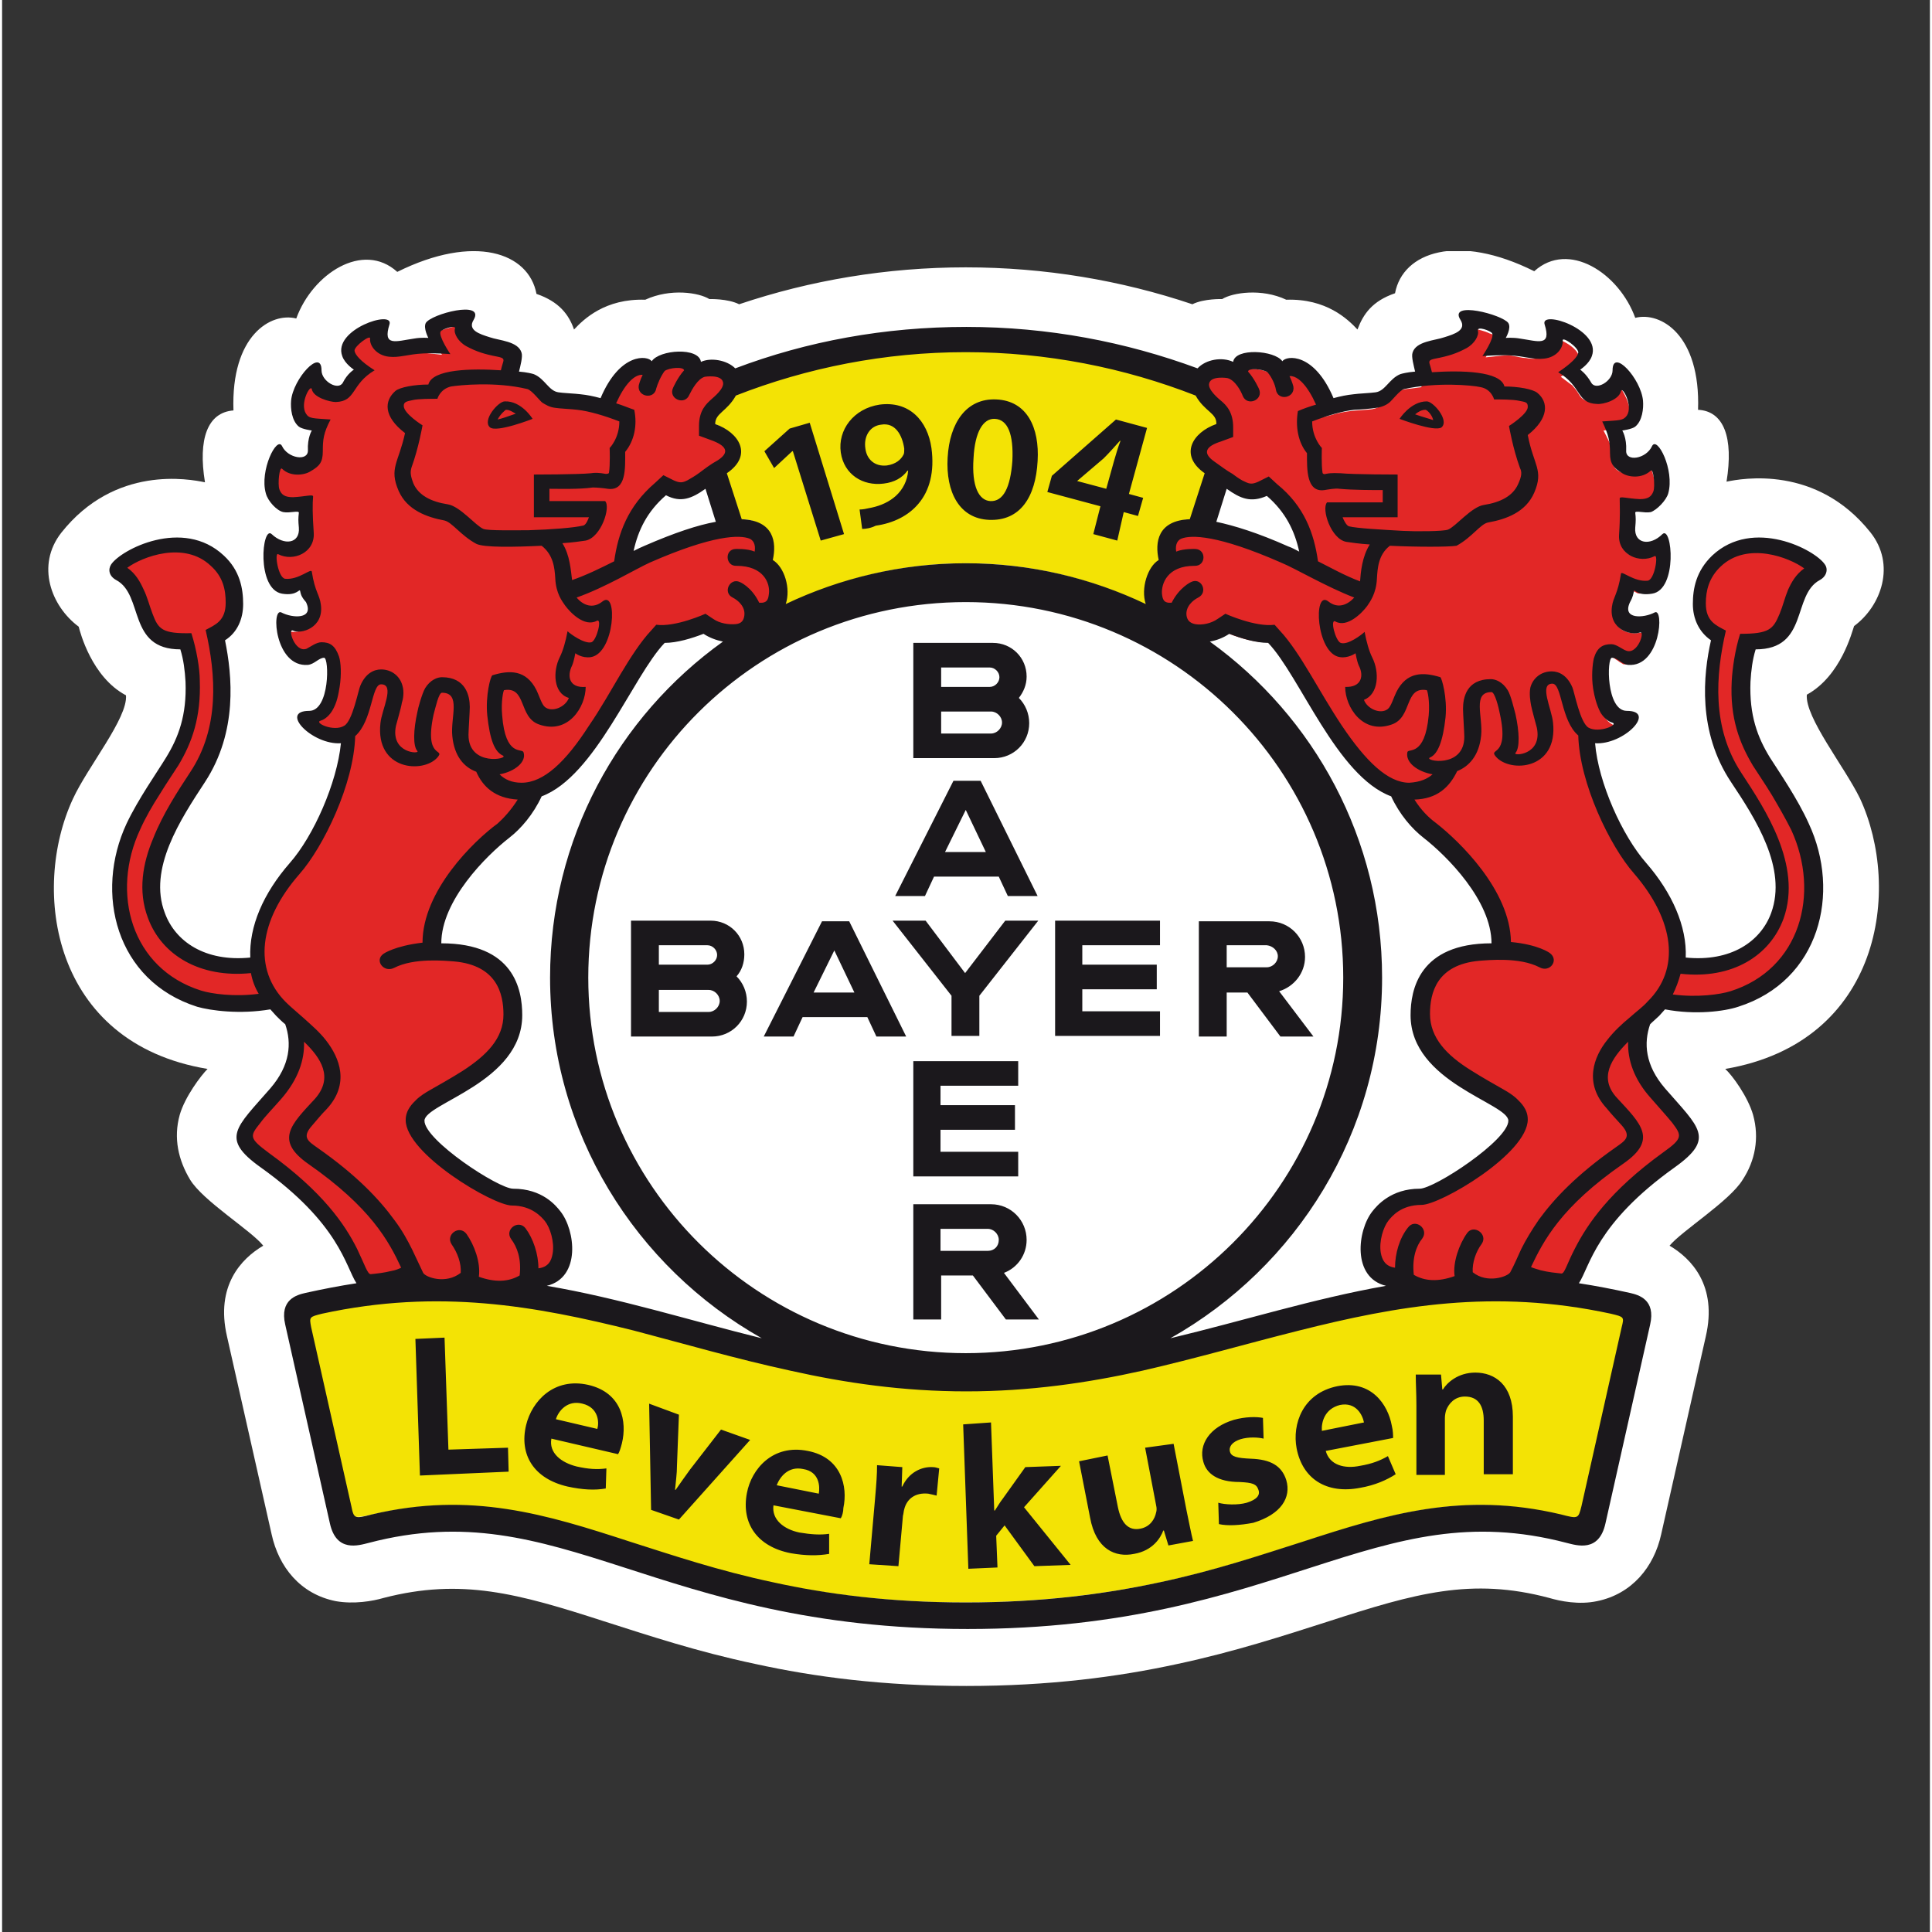 <svg height="1000" viewBox="0 0 3556.863 3564.555" width="1000" xmlns="http://www.w3.org/2000/svg" xmlns:xlink="http://www.w3.org/1999/xlink"><rect x="0" y="0" width="3556.863" height="3564.555" fill="#333333" stroke="none"/><defs><clipPath id="a"><use height="100%" width="100%" xlink:href="#l"/></clipPath><clipPath id="b"><use height="100%" width="100%" xlink:href="#m"/></clipPath><clipPath id="c"><use height="100%" width="100%" xlink:href="#n"/></clipPath><clipPath id="d"><use height="100%" width="100%" xlink:href="#o"/></clipPath><clipPath id="e"><use height="100%" width="100%" xlink:href="#p"/></clipPath><clipPath id="f"><use height="100%" width="100%" xlink:href="#q"/></clipPath><clipPath id="g"><use height="100%" width="100%" xlink:href="#r"/></clipPath><clipPath id="h"><use height="100%" width="100%" xlink:href="#s"/></clipPath><clipPath id="i"><use height="100%" width="100%" xlink:href="#t"/></clipPath><clipPath id="j"><use height="100%" width="100%" xlink:href="#u"/></clipPath><clipPath id="k"><use height="100%" width="100%" xlink:href="#v"/></clipPath><path id="l" d="M 0 .1 L 283.5 .1 L 283.5 221.9 L 0 221.9"/><path id="m" d="M -302.1 -40 H 1364 V 16710 H -302.1 Z"/><path id="n" d="M 0 0 H 284.3 V 222.1 H 0 Z"/><path id="o" d="m 81.2 12.2 c 1.5 -1.6 4.8 -4.8 11 -4.6 c 3.9 -1.8 8.3 -1.1 9.9 -.1 c 0 0 2.8 -.1 4.6 .8 c 11 -3.7 22.8 -5.7 35 -5.7 c 12.2 0 24 2 35 5.7 c 1.8 -.9 4.6 -.8 4.6 -.8 c 1.6 -1 6.1 -1.7 9.9 .1 c 6.2 -.2 9.5 3 11 4.6 c .9 -2.4 2.3 -4.4 5.8 -5.6 c 1.2 -6.4 9.7 -9.3 21.5 -3.4 c 5.3 -4.8 13.1 .3 15.6 7.2 c 3.9 -1 10.1 2.6 9.7 14.2 c 4 .2 5.5 4.3 4.4 11.1 c 2.4 -.5 13.9 -2.6 22.2 7.8 c 4 5 1.7 11.4 -2.5 14.5 c -.3 .8 -2 7.7 -7.3 10.6 c -.3 3.5 5.8 11.1 8.2 16 c 6.5 14 3.3 37.7 -20.8 41.8 c 1.1 1 3.5 4.3 4.3 7.1 c 1 3.6 .3 7.1 -1.6 10 c -2 3.3 -9.4 7.9 -11.3 10.2 c 3.4 2 7.4 6.2 5.6 14 l -6.9 30.6 c -1.1 5 -4.5 9.2 -9.9 10.3 c -2.8 .6 -5.7 0 -7.4 -.5 c -12 -3.2 -20.7 -.7 -34 3.6 c -6.9 2.2 -14.5 4.7 -23.4 6.6 c -9.2 2 -19.8 3.4 -32.6 3.4 c -12.9 0 -23.5 -1.4 -32.6 -3.4 c -9 -1.9 -16.5 -4.4 -23.4 -6.6 c -13.3 -4.3 -22 -6.7 -34 -3.6 c -1.7 .5 -4.6 1 -7.4 .5 c -5.5 -1.1 -8.8 -5.3 -9.9 -10.3 l -6.9 -30.6 c -1.8 -7.8 2.2 -12 5.6 -14 c -1.8 -2.3 -9.3 -6.9 -11.3 -10.2 c -1.8 -3 -2.6 -6.4 -1.6 -10 c .8 -2.8 3.3 -6.1 4.3 -7.1 C .5 122.4 -2.7 98.7 3.8 84.7 C 6.1 79.7 12.3 72.2 12 68.7 C 6.7 65.9 4.9 58.9 4.7 58.1 C .4 54.9 -1.9 48.6 2 43.6 C 10.3 33.1 21.8 35.3 24.2 35.8 C 23.1 29.1 24.6 25 28.6 24.7 C 28.2 13.1 34.4 9.5 38.3 10.5 c 2.5 -6.9 10.3 -12 15.6 -7.2 c 11.9 -5.9 20.3 -3 21.5 3.4 c 3.5 1.2 5 3.2 5.8 5.5"/><path id="p" d="M 0 0 H 284.3 V 222.1 H 0 Z"/><path id="q" d="m 111.5 205.7 c -8.5 -1.8 -15.7 -4.2 -22.3 -6.3 c -12.9 -4.2 -24.2 -7.6 -39.1 -4.2 c -3 .7 -4.1 .7 -4.8 -2.3 l -6.2 -27.6 c -.6 -2.6 .2 -3.1 2.7 -3.7 c 18.4 -3.9 33.5 -1.2 48.7 2.6 c 8 2 15.9 4.3 24.2 6.1 c 8.4 1.8 17.3 3.2 26.9 3.2 c 9.7 0 18.5 -1.3 26.9 -3.2 c 8.3 -1.8 16.2 -4.1 24.2 -6.1 c 15.2 -3.9 30.4 -6.6 48.7 -2.6 c 2.5 .6 3.2 1.1 2.7 3.7 l -6.2 27.6 c -.7 3.1 -1.7 3.1 -4.8 2.3 c -14.9 -3.5 -26.2 0 -39.1 4.2 c -6.6 2.1 -13.8 4.5 -22.3 6.3 c -8.5 1.8 -18.3 3.1 -30.2 3.1 c -11.7 0 -21.5 -1.3 -30 -3.1 m -.3 -158.1 l -.8 -.5 l .2 -.9 c .5 -2.4 .2 -4.6 -3.5 -4.7 h -.9 l -2.8 -8.9 l .8 -.6 c 2.6 -1.8 2 -4.1 -1.5 -5.3 l -.9 -.3 v -.9 c 0 -1.5 .9 -2.3 1.5 -2.9 c .2 -.1 .3 -.3 .5 -.4 c .2 -.1 .3 -.3 .5 -.5 c .3 -.3 .6 -.7 .9 -1.3 l .2 -.4 l .4 -.2 c 11.1 -4.4 23.3 -6.7 36 -6.7 c 12.7 0 24.8 2.4 36 6.7 l .4 .2 l .2 .4 c .3 .5 .6 .9 .9 1.3 c .2 .2 .3 .3 .5 .5 c .2 .2 .3 .3 .5 .4 c .6 .6 1.5 1.4 1.5 2.9 v .9 l -.9 .3 c -3.5 1.2 -4.1 3.5 -1.5 5.3 l .8 .6 l -2.8 8.9 h -.9 c -3.7 .1 -4.1 2.3 -3.5 4.7 l .2 .9 l -.8 .5 c -1.1 .7 -2.1 3.4 -1.5 5.3 l 1 2.9 l -2.8 -1.3 c -8.2 -3.9 -17.5 -6.2 -27.3 -6.2 c -9.8 0 -19 2.2 -27.3 6.2 l -2.8 1.3 l 1 -2.9 c .6 -2 -.4 -4.7 -1.5 -5.3"/><path id="r" d="M -302.1 -41.3 H 1364 V 16708.7 H -302.1 Z"/><path id="s" d="m 243.9 73.4 c -.1 .1 -.2 .2 -.3 .3 c -1 1.1 -3 2.1 -4.8 2.1 h -1.5 l .1 1.5 c .6 6.3 4.4 14.8 8.2 19.2 c 3.9 4.5 5.9 9.3 5.7 13.7 l -.1 1.2 l 1.2 .1 c 7.4 .7 12.5 -2.8 14.4 -7.8 c 2.8 -7.6 -2.7 -15.8 -6.4 -21.4 c -4.9 -7.3 -4.1 -15.7 -3 -20.9 l .2 -.9 l -.7 -.5 c -1.5 -1 -2.3 -2.7 -2.3 -4.6 c 0 -2.1 .5 -4.4 2.7 -6.6 c 2.2 -2.2 4.7 -2.5 8.1 -2.5 c 1.7 0 6 1.9 7.2 3.7 c 0 .1 0 .1 0 .2 c 0 .1 -.1 .2 -.4 .4 c -1.4 .8 -2.2 2 -2.8 3.3 c -.5 1.1 -.8 2.4 -1.3 3.6 c -.8 2.1 -1.8 3.6 -5.2 3.6 h -1 l -.3 1 c -.5 1.7 -.7 3.5 -.8 5.3 c -.2 5.4 1.2 9.1 3.2 12.4 c .7 1.1 1.8 2.7 2.9 4.5 c 1.1 1.7 2.2 3.7 3.1 5.6 c 4.8 10.3 1.6 22.9 -10.1 26.5 c -1.9 .6 -6.1 1.2 -10.5 .4 l -.7 -.1 l -.5 .6 c -.3 .3 -.5 .6 -.8 .9 c -.4 .4 -1 .9 -1.6 1.4 l -.3 .2 l -.1 .4 c -1 3.3 -.7 7.1 2.6 10.9 c 1.3 1.5 2.5 2.7 3.3 3.8 c .9 1.1 1.3 1.8 1.5 2.4 c .2 .8 .1 1.8 -3.1 4.1 c -8.1 5.8 -11.4 10.8 -13.2 14.3 c -.8 1.6 -1.3 2.9 -1.8 3.8 c -.4 .6 -.6 .7 -1 .7 c -1.6 -.1 -3.9 -.3 -5.7 -1.1 l -1.1 -.4 l -.6 1 c -1 1.7 -5.2 2.1 -6.9 1 l -.6 -.4 l -.6 .2 c -3.4 1.3 -5.8 1.1 -7.2 .7 c -.7 -.2 -1.2 -.5 -1.5 -.7 c -.1 -.1 -.3 -.2 -.3 -.2 c -6.1 -.5 -6.6 -6.7 -3.9 -10.1 c .6 -.7 2.4 -3 6.3 -3 c 2.6 0 15 -7.7 15 -11.8 c 0 -.9 -.6 -1.6 -1.1 -2 c -.5 -.5 -1.2 -.9 -1.9 -1.3 c -1.4 -.8 -3.3 -1.8 -5.1 -3 c -3.7 -2.4 -6.9 -5.5 -6.9 -9.9 c 0 -3.6 1 -9.8 11.2 -9.8 h 1.3 v -1.3 c 0 -7.3 -7.4 -14.6 -11 -17.3 c -1.6 -1.2 -3.4 -3.2 -4.6 -5.8 l -.2 -.5 l -.5 -.2 C 204 83 200.7 78.7 197.5 73.8 c -1.6 -2.5 -3 -5 -4.4 -7.2 c -1.4 -2.2 -2.7 -4.3 -4.1 -5.7 l -.4 -.4 H 188 c -1.7 0 -3.8 -.6 -5.6 -1.3 l -.7 -.3 l -.6 .4 c -3.2 2.2 -6.8 .8 -6.9 -1.1 L 174.1 57 h -1.2 c -1.8 0 -2.6 -1.1 -2.7 -2.8 c -.1 -1.9 .8 -3.7 1.7 -4.2 l .8 -.5 l -.2 -.9 c -.5 -2.3 -1.4 -9.1 18 -.6 c .5 .2 1.1 .5 1.7 .8 l 2.5 1.2 l -.6 -2.7 c -.8 -3.4 -2.3 -6.6 -5.5 -9.3 l -.7 -.6 l -.8 .4 c -1.3 .6 -2.2 .5 -3.3 0 c -.6 -.3 -1.3 -.7 -2 -1.3 c -.8 -.6 -1.7 -1.2 -2.7 -1.9 c -2.7 -1.9 -2.1 -4.2 1.4 -5.4 l .9 -.3 V 28 c 0 -.7 -.2 -1.3 -.6 -1.8 c -.2 -.2 -.3 -.4 -.5 -.6 c -.2 -.2 -.3 -.3 -.5 -.5 c -.2 -.1 -.3 -.3 -.5 -.5 c -.2 -.2 -.3 -.3 -.5 -.5 c -.3 -.4 -.6 -.8 -.9 -1.4 c -1 -2 1.3 -4.3 4.1 -3.1 l 1.8 -1 c 0 0 .1 -.1 .3 -.1 c .4 -.2 1.1 -.3 1.8 -.2 c 1.7 0 2.9 .6 3.1 .9 h 2.2 c -.1 0 -.1 .1 -.2 .2 c 0 0 .1 0 .3 -.1 c .3 0 .7 0 1.3 .2 c 1.1 .5 2.8 1.8 4.1 5.1 l .4 1.1 l 1.1 -.3 c 1 -.3 2 -.5 2.9 -.6 c .6 -.1 2.9 -.2 3.4 -.3 c .6 -.1 1.2 -.4 1.6 -.7 c .4 -.3 .7 -.7 1 -.9 c .1 -.1 .3 -.3 .4 -.4 c .1 -.1 .2 -.2 .4 -.4 c .2 -.2 .5 -.4 .7 -.5 c .1 0 .8 -.2 2 -.3 l 1.5 -.2 l -.4 -1.4 c -.1 -.4 -.2 -.9 -.3 -1.4 c 0 -.2 -.1 -.4 -.1 -.6 c 0 -.1 0 -.1 0 -.2 c .1 -.2 .3 -.5 1.3 -.8 c 1 -.3 2.1 -.5 2.8 -.7 c .4 -.1 .9 -.3 1.3 -.4 c .4 -.2 .9 -.4 1.3 -.7 c .9 -.7 1.4 -1.8 .8 -3.1 c .3 0 .6 .1 1.1 .2 c .9 .2 1.9 .4 2.7 .8 c .4 .1 .7 .3 .9 .4 c .1 0 .1 .1 .1 .1 c 0 .1 0 .2 -.1 .4 c -.1 .3 -1.5 2.8 -1.5 2.8 c 0 0 2.7 -.3 3 -.3 c .4 0 .8 0 1.3 .1 c .7 .1 1.3 .3 1.9 .3 c .6 .1 1.3 .2 1.9 0 c .8 -.2 1.5 -.7 1.7 -1.7 c .1 -.5 .1 -1 0 -1.6 c .5 .1 1.2 .3 1.9 .6 c 2.2 1 3 2.3 2.7 3.2 c -.3 .7 -1.3 1.4 -1.3 1.4 l -1.5 1 c 0 0 1.6 1.2 1.6 1.2 c .1 .1 .2 .1 .3 .3 c .3 .3 .6 .7 .9 1.2 c .9 1.7 2.9 1.1 3.7 .7 c .8 -.5 1.7 -1.4 2 -2.6 c 1 1.1 2 2.9 2.1 4.2 c .1 1.1 -.2 2.4 -.7 2.8 c -.2 .1 -1.2 .3 -1.4 .3 l -1.9 .2 c 0 0 1 1.9 1.1 2.3 c .1 .4 .2 1.1 .2 1.9 c -.1 2.2 2 2.6 3.1 2.4 c .9 -.1 1.8 -.6 2.6 -1.4 c .1 .2 .2 .3 .3 .6 c .6 1.4 .9 3.3 .5 4.7 c -.2 .8 -1.4 1.9 -1.7 2 c -.1 0 -.2 0 -.5 0 c -.2 0 -.5 0 -.7 -.1 c -.3 0 -.6 -.1 -.8 -.1 c -1.2 .1 -1.5 .8 -1.4 1.6 c 0 .3 .1 .6 .1 .9 c 0 .3 0 .6 -.1 1.2 c -.3 4 3.1 4 5.4 2.8 c .1 .6 .2 1.3 .1 2.1 c 0 1.1 -.2 2.2 -.6 3 c -.4 .8 -.8 1.1 -1.2 1.2 c -.9 .2 -1.3 0 -1.4 -.1 c -1.7 -.9 -2.2 -.3 -2.4 .7 c 0 .2 -.1 .3 -.1 .6 c -.1 .2 -.2 .5 -.3 .9 c -1 2 -.1 3.6 1.7 4 c .8 .2 1.8 .1 2.7 -.2 c 0 .5 -.1 1.2 -.3 1.9 c -.6 2.1 -1.7 3.4 -3.2 3.2 c 0 0 -.1 0 -.2 -.1 c -.2 -.1 -.3 -.2 -.5 -.3 c -.2 -.2 -.5 -.3 -.7 -.5 c -.3 -.2 -.7 -.3 -1.2 -.3 c -.4 0 -1.2 .3 -1.5 1.3 c -.1 .4 -.2 .8 -.2 1.2 c -.1 .9 -.1 2 .1 3.1 c .2 1.1 .4 2.3 1 3.3 c .5 1 1.5 2 3 2 c .6 -.3 .7 -.2 .8 -.2 M 64.1 11.4 c -.5 1.2 -.1 2.3 .9 3 c .4 .3 .9 .5 1.3 .7 c .4 .2 .8 .3 1.3 .4 c .7 .2 1.8 .4 2.8 .7 c 1 .3 1.2 .6 1.3 .8 c 0 0 0 .1 0 .2 c 0 .2 0 .4 -.1 .6 c -.1 .5 -.2 1 -.3 1.4 l -.4 1.4 l 1.5 .2 c 1.2 .2 1.9 .3 2 .3 c .3 .1 .5 .3 .7 .5 c .1 .1 .3 .2 .4 .4 c .1 .1 .3 .3 .4 .4 c .3 .3 .6 .6 1 .9 c .4 .3 .9 .6 1.6 .7 c .5 .1 2.8 .2 3.4 .3 c .9 .1 1.9 .3 2.9 .6 l 1.1 .3 l .4 -1.1 c 1.4 -3.3 3 -4.7 4.1 -5.1 c .6 -.2 1 -.3 1.3 -.2 c .1 0 .2 0 .3 .1 c 0 -.1 -.1 -.1 -.2 -.2 H 94 c .2 -.3 1.4 -.9 3.1 -.9 c .8 0 1.4 .1 1.8 .2 c .2 .1 .3 .2 .3 .2 c 4.7 -.3 6.9 2 5.9 4 c -.3 .6 -.6 1 -.9 1.4 c -.2 .2 -.3 .4 -.5 .5 c -.2 .2 -.3 .3 -.5 .5 c -.2 .2 -.4 .3 -.5 .5 c -.2 .2 -.4 .4 -.5 .6 c -.3 .5 -.6 1.1 -.6 1.8 v .9 l .9 .3 c 3.5 1.3 4.1 3.6 1.4 5.4 c -1 .7 -1.9 1.3 -2.7 1.9 c -.8 .6 -1.4 1 -2 1.3 c -1.1 .6 -2 .7 -3.3 0 l -.8 -.4 l -.7 .6 c -3.2 2.8 -4.7 5.9 -5.5 9.3 l -.6 2.7 l 2.5 -1.2 c .6 -.3 1.1 -.5 1.7 -.8 c 19.5 -8.5 18.5 -1.6 18 .6 l -.2 .9 l .8 .5 c .9 .5 1.7 2.3 1.7 4.2 c -.1 1.7 -.8 2.8 -2.7 2.8 H 109 l -.1 1.2 c -.2 1.9 -3.7 3.3 -6.9 1.1 l -.6 -.4 l -.7 .3 C 98.9 59.4 96.8 60 95.1 60 h -.6 l -.4 .4 c -1.4 1.4 -2.7 3.5 -4.1 5.7 c -1.4 2.2 -2.8 4.8 -4.4 7.2 c -3.2 5 -6.5 9.2 -10.3 10.5 l -.5 .2 l -.2 .5 c -1.2 2.6 -3 4.6 -4.6 5.8 c -3.6 2.8 -11 10.1 -11 17.3 v 1.3 h 1.3 c 10.1 0 11.2 6.2 11.2 9.8 c 0 4.5 -3.2 7.5 -6.9 9.9 c -1.9 1.2 -3.7 2.2 -5.1 3 c -.7 .4 -1.4 .9 -1.9 1.3 c -.5 .4 -1.1 1.1 -1.1 2 c 0 4.1 12.4 11.8 15 11.8 c 3.8 0 5.7 2.2 6.3 3 c 2.7 3.4 2.2 9.6 -2.9 9.6 h -.5 l -.5 .5 c -.1 .1 -.2 .1 -.3 .2 c -.3 .2 -.8 .5 -1.5 .7 c -1.4 .4 -3.7 .6 -7.2 -.7 l -.6 -.2 l -.6 .4 c -1.7 1.1 -5.9 .8 -6.9 -1 l -.6 -1 l -1.1 .4 c -1.7 .7 -4.1 1 -5.7 1.1 c -.4 0 -.7 -.1 -1 -.7 c -.5 -.9 -1 -2.2 -1.8 -3.8 c -1.8 -3.5 -5.1 -8.5 -13.2 -14.3 c -3.2 -2.3 -3.3 -3.3 -3.1 -4.1 c .2 -.6 .6 -1.3 1.5 -2.4 c .9 -1.1 2 -2.3 3.3 -3.8 c 3.3 -3.8 3.7 -7.7 2.6 -10.9 l -.1 -.4 l -.3 -.2 c -.6 -.5 -1.1 -1 -1.6 -1.4 c -.3 -.3 -.6 -.6 -.8 -.9 l -.5 -.6 l -.7 .1 c -4.4 .8 -8.6 .2 -10.5 -.4 C 11.5 112.7 8.3 100 13.1 89.8 c .9 -1.9 2 -3.8 3.1 -5.6 c 1.1 -1.8 2.2 -3.4 2.9 -4.5 c 2 -3.3 3.4 -7 3.2 -12.4 C 22.2 65.5 22 63.7 21.5 62 l -.3 -1 h -1 c -3.3 0 -4.4 -1.5 -5.2 -3.6 c -.5 -1.2 -.8 -2.5 -1.3 -3.6 c -.5 -1.2 -1.3 -2.5 -2.8 -3.3 c -.3 -.2 -.4 -.3 -.4 -.4 c 0 -.1 0 -.1 0 -.2 c 1.2 -1.9 5.5 -3.7 7.2 -3.7 c 3.5 0 5.9 .3 8.1 2.5 c 2.1 2.1 2.7 4.4 2.7 6.6 c 0 1.9 -.8 3.6 -2.3 4.6 l -.7 .5 l .2 .9 c 1.1 5.3 1.9 13.6 -3 20.9 c -3.7 5.6 -9.2 13.8 -6.4 21.4 c 1.8 5 7 8.5 14.4 7.8 l 1.2 -.1 l .1 -1.3 c -.2 -4.4 1.8 -9.2 5.7 -13.7 c 3.8 -4.4 7.6 -12.9 8.2 -19.2 L 46 75.6 h -1.5 c -1.8 .1 -3.8 -1 -4.8 -2.1 c -.1 -.1 -.2 -.2 -.3 -.3 c .1 0 .2 0 .4 0 c 1.5 0 2.4 -1 3 -2 c .5 -1 .8 -2.2 1 -3.3 C 44 67 44 65.8 43.9 65 c 0 -.4 -.1 -.9 -.2 -1.2 c -.3 -1 -1.1 -1.3 -1.5 -1.3 c -.5 0 -.9 .2 -1.2 .3 c -.2 .1 -.5 .3 -.7 .5 c -.2 .1 -.3 .2 -.5 .3 c -.1 .1 -.2 .1 -.2 .1 c -1.5 .1 -2.6 -1.1 -3.2 -3.2 c -.2 -.7 -.3 -1.4 -.3 -1.9 c .9 .3 1.9 .4 2.7 .2 c 1.8 -.4 2.7 -1.9 1.7 -4 c -.2 -.4 -.3 -.6 -.3 -.9 c -.1 -.2 -.1 -.4 -.1 -.6 c -.2 -1 -.7 -1.6 -2.4 -.7 c -.1 .1 -.5 .2 -1.4 .1 c -.4 -.1 -.8 -.4 -1.2 -1.2 c -.4 -.8 -.6 -1.9 -.6 -3 c 0 -.8 0 -1.5 .1 -2.1 c 2.2 1.2 5.7 1.2 5.4 -2.8 c 0 -.5 -.1 -.9 -.1 -1.2 c 0 -.3 0 -.5 .1 -.9 c .1 -.8 -.2 -1.5 -1.4 -1.6 c -.2 0 -.5 0 -.8 .1 c -.3 0 -.5 0 -.8 0 c -.2 0 -.4 0 -.5 0 c -.4 -.1 -1.5 -1.2 -1.7 -2 c -.4 -1.4 -.1 -3.3 .5 -4.7 c .1 -.2 .2 -.4 .3 -.6 c .7 .8 1.7 1.2 2.6 1.4 c 1.1 .2 3.2 -.2 3.1 -2.4 c 0 -.9 .1 -1.5 .2 -1.9 c .1 -.3 1.1 -2.3 1.1 -2.3 l -1.9 -.2 c -.2 0 -1.2 -.2 -1.4 -.3 c -.5 -.4 -.8 -1.7 -.7 -2.8 c .1 -1.3 1.1 -3.1 2.1 -4.1 c .3 1.2 1.2 2.1 2 2.5 c .8 .5 2.8 1.1 3.7 -.7 c .3 -.6 .6 -1 .9 -1.2 c .1 -.1 .2 -.2 .3 -.3 c 0 -2.2 -1 -2.9 -1.2 -3.7 c -.3 -.9 .5 -2.2 2.7 -3.2 c .7 -.3 1.4 -.5 1.9 -.6 c -.1 .6 -.1 1.1 0 1.6 c .2 1 .9 1.5 1.7 1.7 c .6 .1 1.4 .1 1.9 0 c .6 -.1 1.2 -.2 1.9 -.3 c .5 -.1 1 -.1 1.3 -.1 c .3 0 3 .3 3 .3 c 0 0 -1.3 -2.4 -1.5 -2.8 c -.1 -.2 -.1 -.3 -.1 -.4 c 0 0 0 0 .1 0 c .3 -.2 .6 -.3 .9 -.4 c .8 -.3 1.8 -.6 2.7 -.8 c .6 -.2 1 -.3 1.2 -.3"/><path id="t" d="M -302.1 -39.1 H 1364 V 16710.9 H -302.1 Z"/><path id="u" d="m 16.1 56.1 c .9 2.4 1.5 3.1 6 3 c .8 2.5 1.3 5.5 1.3 7.3 c .2 5.7 -1.2 9.6 -3.3 13.1 c -.7 1.1 -1.8 2.7 -2.9 4.5 c -1.1 1.7 -2.2 3.6 -3 5.4 c -4.6 9.8 -1.4 21.5 9.4 24.9 c 1.6 .5 5.1 1 8.9 .5 c -.6 -1 -1 -2.1 -1.2 -3.2 c -7.9 .8 -13.8 -2.8 -15.9 -8.5 c -1.6 -4.2 -.8 -8.5 .8 -12.3 c 1.5 -3.8 3.8 -7.3 5.7 -10.2 c 4.6 -6.9 4 -15.1 2.4 -22 c 1.5 -.8 3.1 -1.4 3.1 -4.2 c 0 -2 -.4 -4 -2.3 -5.7 C 21 44.8 14.5 47.3 12.2 49 c 1.3 .9 2 2.2 2.5 3.3 c .6 1.2 .9 2.5 1.4 3.8 z m 53.6 24.8 c .8 .8 1.9 1.3 3.4 1.3 c 3.4 0 6.8 -3.2 10.4 -8.8 c 1.8 -2.6 3.4 -5.5 4.9 -8 c 1.5 -2.5 3.1 -5 4.7 -6.7 l .8 -.9 c 3 .4 7.6 -1.7 7.6 -1.7 l 1.2 .8 c 1 .7 2.4 .9 3.5 .8 c .9 -.1 1.2 -.6 1.3 -1.3 c .2 -1.4 -1 -2.4 -1.8 -2.8 c -1.6 -.8 -.4 -3.1 1.1 -2.4 c 0 0 1.8 .7 3 3.2 c 1.3 .1 1.4 -.6 1.5 -1.4 c .2 -1.6 -.8 -4.3 -5 -4.3 c -1.7 .1 -1.9 -2.5 -.2 -2.6 c 0 0 1.8 -.1 3 .4 c .2 -1.2 -.3 -1.8 -.8 -2 c -1.5 -.6 -5.6 -.6 -15.4 3.7 c -2.2 1 -6.8 3.8 -11.3 5.4 c 1 1.2 2.5 1.8 4 .6 c 2.4 -1.9 1.9 8 -1.8 8.6 c -1.4 .2 -2.4 -.6 -2.4 -.6 c 0 0 -.2 1.2 -.5 1.9 c -.8 1.6 -.5 3.5 2.1 3.3 c 0 3.1 -2.7 7.4 -7.2 5.8 c -3.2 -1.1 -1.9 -5.9 -5.4 -5.3 c -.1 0 -.5 1.7 -.3 3.9 c .5 6.5 3.1 5 3.3 5.7 c .5 1.5 -1.4 3 -3.7 3.4 z m 2.8 3.9 c -3.5 -.2 -5.4 -2 -6.4 -4.3 c -1.9 -.7 -3.4 -2.4 -3.7 -5.5 c -.3 -2.9 1.4 -6.7 -1.6 -6.7 c -.5 0 -1 2.3 -1.3 3.4 c -1.5 7 1.9 5.1 .6 6.6 c -2.2 2.5 -9.6 2 -8.8 -5.3 c .2 -2.1 2.3 -6 .1 -6 c -1.5 0 -1.3 5.6 -4 8 c -.2 7.4 -4.9 17.1 -8.6 21.3 c -6.3 7.2 -7.2 14.7 -2.1 19.8 c .7 .7 1.8 1.6 2.8 2.5 c 1.1 1 2.4 2.1 3.4 3.4 c 2.1 2.7 3.7 6.7 .1 10.6 c -.9 .9 -1.6 1.8 -2.3 2.6 c -1.6 1.8 -.5 2.4 .9 3.4 c 6 4.2 9.5 7.9 11.9 11.2 c 1.2 1.6 2 3.1 2.7 4.5 c .6 1.3 1.2 2.5 1.7 3.6 c .4 .7 3.5 1.8 5.8 0 c .1 -1.5 -.5 -3.1 -1.4 -4.4 c -1 -1.5 1.2 -3.1 2.3 -1.6 c 1.2 1.7 2.2 4.4 1.9 6.6 c 2.5 .9 4.6 .8 6.3 -.2 c .3 -2.6 -.4 -4.4 -1.3 -5.6 c -1.1 -1.5 1.1 -3.1 2.2 -1.7 c 1.2 1.6 2 4 2 6.2 c 1.5 -.2 2 -1.1 2.2 -2.3 c .3 -1.8 -.4 -4 -1.2 -5 c -.5 -.6 -2 -2.4 -5.1 -2.4 c -2.9 0 -16.4 -8 -16.4 -13.2 c 0 -1.6 1.1 -2.6 1.6 -3.1 c .6 -.6 1.4 -1.1 2.1 -1.5 c 1.4 -.8 3.2 -1.8 5.1 -3 c 3.7 -2.4 6.3 -5 6.3 -8.7 c 0 -3.2 -1 -7.6 -7.6 -8.2 c -1.4 -.1 -6.2 -.6 -9.3 1 c -1.6 .8 -3.1 -1.2 -1.6 -2.2 c 0 0 1.7 -1.2 6 -1.7 c 0 -8 7.9 -15.7 11.6 -18.4 c .9 -.8 2.1 -2.1 3.1 -3.7 z m -33 37.4 c .1 2.8 -.9 5.8 -3.5 8.8 c -1.3 1.5 -2.5 2.7 -3.3 3.8 c -1.6 2 -1.7 2.3 1.4 4.6 c 8.3 6 11.7 11 13.6 14.8 c 1.2 2.5 1.6 3.9 2.1 3.9 c 1 -.1 2 -.2 3.2 -.5 c .6 -.1 1.1 -.3 1.5 -.5 c -1.9 -4.1 -4.7 -9.3 -14.3 -16 c -5.3 -3.7 -2.7 -6.1 1 -10.1 c 2.9 -3.3 .9 -6.3 -1.7 -8.8 z m 44 -81 H 75 v -6.6 c 0 0 6.8 0 8.8 -.2 c .5 -.1 1.3 -.1 2.3 .1 c .1 0 .5 0 .5 -.2 c .2 -1.2 .1 -3.8 .1 -3.8 c 0 0 1.5 -1.5 1.5 -4.1 C 85.9 25.5 83.5 24.8 81.7 24.6 C 81 24.5 78.8 24.4 78.3 24.3 C 77.4 24.2 76.8 23.8 76.3 23.5 C 75.9 23.2 74.7 21.6 74 21.4 C 69 20.2 63.5 20.8 62.2 21 c -1.7 .4 -2.1 1.9 -2.1 1.9 c -.9 0 -3 0 -3.8 .2 c -1 .2 -1.4 .3 -1.4 .9 c 0 1.2 2.9 3 2.9 3 c 0 0 -.6 3.5 -1.7 6.5 c -.2 .7 -.2 1.2 .3 2.5 c .8 1.8 2.7 2.8 5.3 3.2 c 1.9 .3 4.3 3.3 5.5 3.8 c .7 .3 5.3 .2 7 .2 c 3.5 -.1 7.1 -.4 8.3 -.7 c .5 0 .8 -.8 1 -1.3 z m -7.3 4.4 C 72 45.8 67.3 45.9 66.1 45.3 C 63.7 44 62.4 42 61.2 41.7 c -2.7 -.5 -5.8 -1.6 -7.1 -4.6 c -1.5 -3.5 0 -4.3 1 -8.9 c -3.4 -2.6 -3.2 -5 -1.5 -6.5 c .7 -.6 3 -1 5.1 -1 c .6 -2.4 6.7 -2.5 11.2 -2.2 c .1 -.4 .2 -.8 .3 -1.1 c .2 -.6 .2 -.8 -.8 -1 c -2.1 -.4 -3.3 -.8 -4.8 -1.6 c -1.3 -.7 -2 -2 -1.8 -2.7 c .3 -.7 -1.9 0 -2.2 .4 c -.4 .7 1.5 3.5 1.5 3.5 c 0 0 -2.6 -.2 -4.2 -.1 c -2.3 .1 -3.7 .7 -5.3 .5 c -1.9 -.2 -3 -1.7 -2.9 -2.8 c .1 -.7 -2.5 1.2 -2.4 1.9 c .1 .6 .9 1.6 3.1 3 c -3.7 2.2 -2.8 4.8 -6 4.9 c -.9 0 -3.5 -.7 -3.7 -2 c -.2 -.8 -1.9 2.2 -.9 3.8 c .5 .8 1.1 .7 3.8 .9 c -1.1 2.1 -1.2 3.1 -1.2 4.9 c 0 1.7 -.5 2.3 -1.9 3.1 c -.9 .6 -3.1 .9 -4.4 -.4 c -.4 -.4 -.7 2.4 -.4 3.2 c .3 .8 .8 1.2 2.1 1.2 c 2 -.1 3.1 -.5 3.1 -.1 c -.1 1.1 -.1 2.8 .1 5.6 c .2 3.1 -3.2 4.5 -5.5 3.3 c -.6 -.3 0 3.7 1.1 3.8 c 2.1 .2 4 -1.7 4.1 -1.1 c .5 3.2 1.2 3.5 1.4 5.1 c .5 3.6 -3.1 4.6 -4.3 4 c -.9 -.4 .3 3.5 2.1 2.8 c .6 -.3 1.5 -1 2.3 -1 c 1.3 0 2.1 .5 2.7 2.2 c .3 .9 .4 2.8 .1 4.7 c -.2 1.2 -.4 2.4 -1.1 3.6 c -.4 .7 -1.1 1.4 -1.8 1.6 c -1.2 .3 2 1.8 3.6 .8 c 1.3 -.7 2.2 -5.6 2.5 -6.2 c .8 -1.9 2.1 -2.5 3.2 -2.5 c 1.6 0 2.9 1 3.3 2.5 c .3 1 .1 2.1 -.1 2.7 c -.1 .7 -.8 3.1 -.9 3.5 c -.9 4.3 3.8 4.4 3.3 3.9 c -.7 -.8 -.6 -3.3 0 -6 c .1 -.6 .7 -2.8 1.2 -3.7 c .8 -1.3 1.9 -1.7 2.6 -1.7 c 3.7 0 4.3 2.9 4.3 4.6 c 0 .7 -.2 3.7 -.2 4.3 c 0 5 6.4 3.7 5.3 3.2 c -1.3 -.6 -2 -2.5 -2.4 -6.2 c -.3 -3 .5 -6.1 .8 -6.2 c 2.6 -.8 5.2 -.9 6.8 2.3 c .4 .8 .8 2.2 1.3 2.6 c 1.1 .9 3.2 0 3.7 -1.4 C 78 68.4 77.9 65 79 62.8 c .5 -1 .9 -2.4 1.2 -4 c .4 .4 2.6 2 3.7 1.7 c .8 -.3 1.7 -3.8 .8 -3.3 c -1.9 1 -4.1 -1.3 -4.9 -2.4 C 79.4 54.2 78.4 53 78.3 50.6 C 78.2 49 78 47 76.2 45.6 Z M 87.4 48 c .6 -4.3 2.1 -8.5 6.3 -12.1 l 1.3 -1.2 l 1.6 .8 c .9 .4 1.3 .4 2.1 0 c .5 -.3 1.1 -.6 1.9 -1.2 c .8 -.6 1.7 -1.3 2.8 -1.9 c 2 -1.3 1.2 -2.3 -1 -3.1 l -1.9 -.7 v -1.5 c 0 -2.4 1.1 -3.4 2 -4.2 c .2 -.2 2 -1.6 1.7 -2.6 c -.3 -1.2 -2.8 -.8 -2.8 -.8 c -1.1 .3 -2 2 -2.4 2.8 c -.7 1.7 -3.3 .6 -2.5 -1.1 c 0 0 .7 -1.6 1.7 -2.7 c -.1 -.6 -2.3 -.4 -3 .1 c -.6 .8 -1.1 2 -1.3 2.7 c -.3 1.8 -3 1.3 -2.7 -.5 c 0 0 .2 -.8 .6 -1.6 c -1.3 -.1 -2.8 1.5 -4.1 4.4 c 1 .3 1.9 .7 2.8 1 c .5 2.4 0 4.8 -1.4 6.5 c 0 2.5 .2 6.1 -2.7 5.7 c -.6 -.1 -1.7 -.2 -2.3 -.2 c -2.1 .3 -5.2 .2 -6.7 .2 v 1.9 H 86 c .9 .9 -.6 5.6 -3 6.1 c -.7 .1 -2 .3 -3.6 .4 c 1.2 1.9 1.3 4.3 1.5 5.7 c 2.3 -.8 4.5 -1.9 6.5 -2.9 z m 108.7 0 c 2 1 4.1 2.2 6.5 3.1 c .1 -1.4 .3 -3.8 1.5 -5.7 c -1.6 -.1 -2.9 -.3 -3.6 -.4 c -2.4 -.4 -3.9 -5.1 -3 -6.1 h 8.6 V 37 c -1.5 0 -4.6 0 -6.7 -.2 c -.6 -.1 -1.7 .1 -2.3 .2 c -2.8 .4 -2.7 -3.2 -2.7 -5.7 c -1.4 -1.7 -1.8 -4.2 -1.4 -6.5 c .9 -.4 1.8 -.7 2.8 -1 c -1.3 -2.9 -2.8 -4.5 -4.1 -4.4 c .4 .8 .6 1.6 .6 1.6 c .3 1.8 -2.4 2.3 -2.7 .5 c -.1 -.7 -.6 -1.9 -1.3 -2.7 c -.7 -.5 -3 -.7 -3 -.1 c 1 1.1 1.7 2.7 1.7 2.7 c .7 1.7 -1.8 2.7 -2.5 1.1 c -.3 -.8 -1.2 -2.5 -2.4 -2.8 c 0 0 -2.5 -.4 -2.8 .8 c -.3 1 1.6 2.5 1.7 2.6 c 1 .8 2 1.9 2 4.2 v 1.5 l -1.9 .7 c -2.2 .7 -3 1.7 -1 3.1 c 1 .7 1.9 1.4 2.8 1.9 c .8 .6 1.4 1 1.9 1.2 c .8 .4 1.2 .4 2.1 0 l 1.6 -.8 l 1.3 1.2 c 4.2 3.4 5.7 7.6 6.3 11.9 z m 11.1 -2.4 c -1.8 1.4 -1.9 3.5 -2 5.1 c -.1 2.3 -1.1 3.6 -1.5 4.2 c -.8 1.1 -3.1 3.4 -4.9 2.4 c -.9 -.5 0 3 .8 3.3 c 1.1 .4 3.3 -1.3 3.7 -1.7 c .3 1.6 .7 3 1.2 4 c 1.1 2.2 1 5.6 -1.3 6.5 c .5 1.4 2.6 2.3 3.7 1.4 c .5 -.4 .9 -1.8 1.3 -2.6 c 1.6 -3.2 4.2 -3.1 6.8 -2.3 c .2 .1 1.1 3.1 .8 6.2 c -.4 3.7 -1.2 5.7 -2.4 6.2 c -1.1 .5 5.3 1.8 5.3 -3.2 c 0 -.6 -.2 -3.6 -.2 -4.3 c 0 -1.7 .5 -4.6 4.3 -4.6 c .7 0 1.8 .4 2.6 1.7 c .5 .8 1 3 1.2 3.7 c .6 2.7 .7 5.2 0 6 c -.5 .5 4.2 .4 3.3 -3.9 c -.1 -.4 -.8 -2.9 -.9 -3.5 c -.1 -.6 -.3 -1.7 -.1 -2.7 c .4 -1.5 1.7 -2.5 3.3 -2.5 c 1.1 0 2.4 .6 3.2 2.5 c .3 .7 1.2 5.5 2.5 6.2 c 1.6 .9 4.8 -.5 3.6 -.8 c -.7 -.2 -1.4 -.9 -1.8 -1.6 c -.6 -1.2 -.9 -2.4 -1.1 -3.6 c -.3 -1.9 -.1 -3.8 .1 -4.7 c .5 -1.7 1.4 -2.2 2.7 -2.2 c .8 0 1.7 .8 2.3 1 c 1.8 .7 3 -3.2 2.1 -2.8 c -1.3 .5 -4.8 -.4 -4.3 -4 c .2 -1.5 .9 -1.9 1.4 -5.1 c .1 -.5 2 1.3 4.1 1.1 c 1.1 -.1 1.7 -4.1 1.1 -3.8 c -2.3 1.2 -5.7 -.2 -5.5 -3.3 c .2 -2.9 .1 -4.6 .1 -5.6 c 0 -.4 1.1 0 3.1 .1 c 1.3 0 1.8 -.4 2.1 -1.2 c .3 -.8 0 -3.6 -.4 -3.2 c -1.4 1.3 -3.5 1 -4.4 .4 c -1.3 -.8 -1.9 -1.4 -1.9 -3.1 c 0 -1.8 -.2 -2.8 -1.2 -4.9 c 2.7 -.2 3.2 -.1 3.8 -.9 c 1 -1.5 -.7 -4.6 -.9 -3.8 c -.3 1.4 -2.8 2.1 -3.7 2 c -3.2 -.1 -2.3 -2.7 -6 -4.9 c 2.1 -1.4 3 -2.4 3.1 -3 c .1 -.8 -2.5 -2.6 -2.4 -1.9 c .1 1.1 -.9 2.6 -2.9 2.8 c -1.6 .2 -3 -.4 -5.3 -.5 c -1.6 -.1 -4.2 .1 -4.2 .1 c 0 0 1.9 -2.8 1.5 -3.5 c -.2 -.4 -2.4 -1.2 -2.2 -.4 c .2 .7 -.5 2 -1.8 2.7 c -1.5 .8 -2.7 1.2 -4.8 1.6 c -1 .2 -1 .4 -.8 1 c .1 .3 .2 .7 .3 1.1 c 4.5 -.3 10.6 -.2 11.2 2.2 c 2.1 0 4.4 .4 5.1 1 c 1.7 1.4 1.8 3.9 -1.5 6.5 c .9 4.7 2.5 5.4 1 8.9 c -1.3 3 -4.3 4.1 -7.1 4.6 c -1.2 .2 -2.5 2.3 -4.9 3.6 c -1.3 .2 -6.1 .2 -10.3 0 z m -7.3 -4.4 c .2 .5 .6 1.3 1 1.4 c 1.2 .3 4.8 .5 8.3 .7 c 1.8 .1 6.3 .1 7 -.2 c 1.2 -.5 3.6 -3.5 5.5 -3.8 c 2.6 -.4 4.5 -1.4 5.3 -3.2 c .6 -1.3 .6 -1.9 .3 -2.5 c -1.1 -3 -1.7 -6.5 -1.7 -6.5 c 0 0 3 -1.9 2.9 -3 c 0 -.7 -.4 -.7 -1.4 -.9 c -.9 -.2 -2.9 -.2 -3.8 -.2 c 0 0 -.4 -1.6 -2.1 -1.9 c -1.3 -.3 -6.8 -.8 -11.8 .3 c -.6 .1 -1.9 1.8 -2.3 2.1 c -.5 .4 -1.2 .7 -2 .8 c -.5 .1 -2.8 .3 -3.4 .3 c -1.8 .2 -4.2 .9 -6.5 1.8 c 0 2.6 1.5 4.1 1.5 4.1 c 0 0 -.1 2.6 .1 3.8 c 0 .2 .3 .3 .5 .2 c 1 -.2 1.8 -.1 2.3 -.1 c 2 .2 8.8 .2 8.8 .2 v 6.6 z m 44.1 81 c -2.6 2.6 -4.6 5.6 -1.7 8.7 c 3.7 4 6.3 6.4 1 10.1 c -9.7 6.7 -12.4 12 -14.3 16 c .4 .2 .9 .3 1.5 .5 c 1.2 .3 2.3 .4 3.2 .5 c .5 0 .8 -1.4 2.1 -3.9 c 1.9 -3.7 5.3 -8.8 13.6 -14.8 c 3.1 -2.2 2.9 -2.6 1.4 -4.6 c -.9 -1.1 -2 -2.3 -3.3 -3.8 c -2.6 -2.9 -3.6 -5.9 -3.5 -8.7 z M 211 84.8 c 1 1.6 2.2 2.8 3.3 3.6 c 3.6 2.8 11.5 10.4 11.6 18.4 c 4.3 .4 6 1.7 6 1.7 c 1.5 1.1 0 3.1 -1.6 2.2 c -3.1 -1.6 -7.9 -1.1 -9.3 -1 c -6.6 .6 -7.6 5 -7.6 8.2 c 0 3.7 2.6 6.4 6.3 8.7 c 1.9 1.2 3.7 2.2 5.1 3 c .7 .4 1.5 .9 2.1 1.5 c .5 .5 1.6 1.5 1.6 3.1 c 0 5.3 -13.5 13.2 -16.4 13.2 c -3.2 0 -4.6 1.8 -5.1 2.4 c -.8 1 -1.5 3.2 -1.2 5 c .2 1.1 .7 2.1 2.2 2.3 c 0 -2.2 .7 -4.6 2 -6.2 c 1.1 -1.5 3.3 .2 2.2 1.7 c -.9 1.1 -1.6 3 -1.3 5.6 c 1.7 1 3.8 1.1 6.3 .2 c -.3 -2.1 .7 -4.9 1.9 -6.6 c 1 -1.5 3.3 .1 2.3 1.6 c -.9 1.2 -1.5 2.9 -1.4 4.4 c 2.2 1.8 5.4 .7 5.8 0 c .6 -1.1 1.1 -2.3 1.7 -3.6 c .7 -1.4 1.6 -2.9 2.7 -4.5 c 2.4 -3.3 5.9 -7 11.9 -11.2 c 1.4 -1 2.5 -1.6 .9 -3.4 c -.7 -.8 -1.5 -1.6 -2.3 -2.6 c -3.6 -3.9 -2 -8 .1 -10.6 c 1 -1.3 2.3 -2.5 3.4 -3.4 c 1 -.9 2.1 -1.7 2.8 -2.5 c 5.1 -5 4.2 -12.5 -2.1 -19.8 c -3.7 -4.2 -8.4 -13.9 -8.6 -21.3 c -2.7 -2.3 -2.5 -8 -4 -8 c -2.1 0 -.1 3.9 .1 6 c .8 7.3 -6.6 7.8 -8.8 5.3 c -1.3 -1.5 2.1 .3 .6 -6.6 c -.2 -1.1 -.8 -3.4 -1.3 -3.4 c -3 0 -1.3 3.8 -1.6 6.7 c -.3 3.1 -1.9 4.8 -3.7 5.5 c -1.2 2.5 -3.1 4.3 -6.6 4.4 z m 2.8 -3.9 c -2.3 -.4 -4.2 -1.8 -3.9 -3.4 c .1 -.7 2.7 .8 3.3 -5.7 c .2 -2.2 -.2 -3.9 -.3 -3.9 c -3.5 -.6 -2.2 4.2 -5.4 5.3 c -4.5 1.6 -7.2 -2.7 -7.2 -5.8 c 2.6 .1 2.9 -1.8 2.1 -3.3 c -.3 -.7 -.5 -1.9 -.5 -1.9 c 0 0 -1.1 .8 -2.4 .6 c -3.7 -.5 -4.2 -10.5 -1.8 -8.6 c 1.5 1.2 3 .5 4 -.6 c -4.4 -1.7 -9.1 -4.5 -11.3 -5.4 c -9.8 -4.3 -13.9 -4.3 -15.4 -3.7 c -.5 .2 -1 .8 -.8 2 c 1.2 -.5 3 -.4 3 -.4 c 1.7 .1 1.6 2.7 -.2 2.6 c -4.2 0 -5.1 2.8 -5 4.3 c .1 .8 .2 1.5 1.5 1.4 c 1.2 -2.4 3 -3.2 3 -3.2 c 1.6 -.8 2.7 1.6 1.1 2.4 c -.8 .4 -2 1.4 -1.8 2.8 c .1 .6 .4 1.1 1.3 1.3 c 1.1 .2 2.5 -.1 3.5 -.8 l 1.2 -.8 c 0 0 4.6 2.1 7.6 1.7 l .8 .9 c 1.6 1.7 3.2 4.2 4.7 6.7 c 1.5 2.5 3.1 5.3 4.9 8 c 3.7 5.5 7.1 8.8 10.4 8.8 c 1.7 -.1 2.8 -.6 3.6 -1.3 z m 53.6 -24.8 c .5 -1.2 .8 -2.5 1.3 -3.7 c .5 -1.1 1.2 -2.4 2.5 -3.3 c -2.3 -1.7 -8.8 -4.2 -12.9 -.3 c -1.8 1.7 -2.3 3.7 -2.3 5.7 c 0 2.8 1.6 3.4 3.1 4.2 c -1.6 6.9 -2.2 15 2.4 22 c 1.9 2.9 4.2 6.4 5.7 10.2 c 1.5 3.8 2.3 8.1 .8 12.3 c -2.1 5.7 -7.9 9.4 -15.9 8.5 c -.3 1.1 -.7 2.2 -1.2 3.2 c 3.8 .5 7.3 0 8.9 -.5 c 10.8 -3.4 13.9 -15.1 9.4 -24.9 c -.9 -1.8 -2 -3.7 -3 -5.4 c -1.1 -1.8 -2.2 -3.4 -2.9 -4.5 c -2.1 -3.5 -3.6 -7.4 -3.3 -13.1 c .1 -1.9 .5 -4.8 1.3 -7.3 c 4.5 0 5.1 -.7 6.1 -3.1 z M 141.7 208.8 c 11.8 0 21.5 -1.3 29.9 -3.1 c 8.5 -1.8 15.6 -4.2 22.2 -6.3 c 12.9 -4.2 24.6 -7.8 39.8 -4.2 c 2.7 .7 2.7 .7 3.2 -1.3 l 6.2 -27.6 c .4 -1.6 .4 -1.6 -1.7 -2.1 c -18.1 -3.9 -33 -1.2 -48.1 2.6 c -8 2 -15.9 4.3 -24.2 6.2 c -8.5 1.9 -17.5 3.2 -27.2 3.2 c -9.8 0 -18.7 -1.3 -27.2 -3.2 c -8.3 -1.8 -16.2 -4.1 -24.2 -6.2 c -15.2 -3.8 -30.1 -6.5 -48.1 -2.6 c -2 .5 -2 .5 -1.7 2.1 l 6.2 27.6 c .4 2 .5 2 3.2 1.3 c 15.3 -3.6 26.9 0 39.8 4.2 c 6.6 2.1 13.7 4.5 22.2 6.3 c 8.2 1.8 17.9 3.1 29.7 3.1 z M 110.2 168 C 90.7 157 77.5 136.2 77.5 112.3 C 77.5 90.9 88 72 104.2 60.4 c -1 -.2 -2.1 -.6 -3 -1.2 c -1.8 .7 -4.1 1.4 -6 1.4 c -4.9 5.1 -10.7 20.6 -19 23.7 c -1.3 2.8 -3.2 5 -5 6.4 c -3.6 2.8 -10.5 9.7 -10.5 16.3 c 11.2 0 12.5 7.1 12.5 11.1 c 0 10.4 -15.1 13.6 -15.1 16.3 c 0 3 11.4 10.5 13.7 10.5 c 4.5 0 6.6 2.6 7.3 3.5 c 2.3 2.9 3.2 10.2 -2.1 11.5 c 11.2 1.9 21.9 5.3 33.2 8.1 z M 206 112.3 c 0 23.9 -13.2 44.7 -32.7 55.7 c 11.3 -2.7 22 -6.1 33.3 -8.1 c -5.3 -1.3 -4.4 -8.6 -2.1 -11.5 c .7 -.9 2.9 -3.5 7.3 -3.5 c 2.3 0 13.7 -7.5 13.7 -10.5 c 0 -2.7 -15.1 -5.9 -15.1 -16.3 c 0 -3.9 1.3 -11.1 12.5 -11.1 c 0 -6.6 -6.9 -13.5 -10.5 -16.3 c -1.8 -1.4 -3.7 -3.6 -5 -6.4 c -8.4 -3.1 -14.1 -18.6 -19 -23.7 c -1.9 0 -4.2 -.7 -6 -1.4 c -.9 .6 -1.9 1 -3 1.2 c 16.1 11.6 26.6 30.5 26.6 51.9 z m -122.6 0 c 0 32 26.1 58 58.3 58 c 32.2 0 58.3 -26 58.3 -58 c 0 -32 -26.1 -58 -58.3 -58 c -32.2 0 -58.3 25.9 -58.3 58 z m 98.6 -75.5 l -1.6 5.1 c 2.8 .6 6.4 1.7 11.1 3.8 c .6 .2 1.1 .5 1.7 .8 c -.7 -3.2 -2.1 -6.1 -5 -8.6 c -2.5 1.1 -4.1 .4 -6.2 -1.1 z m -78.9 5.1 l -1.6 -5.1 c -2.1 1.5 -3.8 2.2 -6.1 1 c -2.9 2.5 -4.3 5.4 -5 8.6 c .6 -.3 1.2 -.6 1.7 -.8 c 4.6 -2 8.2 -3.2 11 -3.7 z m 74.1 -19.5 c -11 -4.3 -23 -6.7 -35.5 -6.7 c -12.5 0 -24.5 2.4 -35.5 6.7 c -1.4 2.5 -3.2 2.7 -3.2 4.4 c 3.7 1.3 5.9 4.8 1.8 7.6 l 2.3 7.1 c 5 .2 5.4 3.6 4.8 6.3 c 1.8 1.1 2.8 4.4 2 6.8 c 8.4 -4 17.9 -6.3 27.8 -6.3 c 10 0 19.4 2.3 27.8 6.3 c -.8 -2.4 .3 -5.8 2 -6.8 c -.6 -2.7 -.2 -6.1 4.8 -6.3 l 2.3 -7.1 c -4 -2.8 -1.9 -6.3 1.8 -7.6 c .1 -1.7 -1.8 -1.9 -3.2 -4.4 z m -71.1 -4.2 c 11.1 -4.2 23.1 -6.4 35.7 -6.4 c 12.6 0 24.6 2.3 35.7 6.4 c 1.3 -1.4 3.8 -1.8 5.5 -1 c .3 -2.2 6.4 -1.8 7.6 -.1 c .6 -.9 4.9 -1.4 7.9 5.7 c 1.1 -.3 2.1 -.5 3.1 -.6 c .6 -.1 2.8 -.2 3.4 -.3 c 1.5 -.2 2.1 -2.1 3.8 -2.8 c .3 -.1 1.1 -.3 2.3 -.4 c -.2 -.9 -.6 -2.3 -.4 -2.9 c .5 -1.8 3.5 -1.9 4.9 -2.4 c 1.6 -.5 3.5 -1.1 2.5 -2.7 c -1.9 -3 6.5 -.8 7.4 .5 c .5 .8 -.4 2.3 -.4 2.3 c 0 0 1.1 -.1 2.2 .1 c 2.8 .4 4.9 1.3 3.8 -2.2 c -.7 -2.3 8.8 .8 7.3 4.9 c -.4 1.2 -1.8 2.1 -1.8 2.1 c 0 0 .9 .6 1.7 2 c .7 1.3 3.3 -.2 3.3 -1.9 c 0 -3.5 4.4 1.3 4.7 4.7 c .1 1.2 -.1 3.1 -1.2 4 c -.5 .4 -2 .6 -2 .6 c 0 0 .7 1.1 .6 3.1 c -.1 1.8 3.1 1.3 4 -.7 c .8 -1.6 3.5 3.7 2.5 7.3 c -.3 1.1 -1.8 2.6 -2.7 2.9 c -1 .2 -2.4 -.3 -2.4 .1 c .1 .8 .1 1.2 0 2.3 c -.2 2.5 2.3 2.9 4.2 1 c 1.5 -1.4 2.4 8.6 -1.6 9.2 c -2.4 .4 -2.7 -.8 -2.8 -.4 c -.1 .4 -.1 .8 -.6 1.7 c -1.3 2.7 2.1 2.5 3.8 1.6 c 1.5 -.8 .9 8.5 -4.1 8.1 c -1 -.1 -1.6 -1.1 -2.5 -1.1 c -.8 0 -.9 8.2 2.3 8.2 c 4.7 0 -.5 5.3 -4.9 5 c .5 6.1 4.2 14.3 7.9 18.5 c 4 4.6 6.3 9.8 6.1 14.6 c 7 .7 11.6 -2.5 13.2 -6.9 c 2.5 -6.9 -2.4 -14.5 -6.2 -20.2 c -5.2 -7.8 -4.3 -16.6 -3.1 -21.9 c -1.9 -1.3 -2.8 -3.4 -2.8 -5.6 c 0 -2.4 .5 -5.1 3 -7.5 c 6.3 -5.9 15.9 -.9 17.4 1.4 c .5 .7 .3 1.8 -.8 2.4 c -4.3 2.3 -1.7 10.7 -9.9 10.7 c -.5 1.6 -.7 3.3 -.8 5 c -.2 5.2 1.1 8.6 3 11.7 c 1.4 2.2 4.3 6.4 6 10.2 c 5 10.7 1.7 24.3 -10.9 28.3 c -2.1 .7 -6.6 1.3 -11.3 .4 c -.3 .3 -.6 .7 -.9 1 c -.4 .4 -.9 .8 -1.4 1.3 c -1 2.9 -.8 6.3 2.3 9.9 c 5.3 6.1 7.8 7.7 1.5 12.2 c -12.2 8.7 -13.1 15.3 -14.8 17.9 c 2.6 .4 5.2 .9 7.9 1.5 c 1.3 .3 4 1 3.1 4.9 l -6.9 30.7 c -1 4.5 -4.4 3.4 -6 3 c -29.7 -7.8 -44 13.3 -92.5 13.3 c -48.5 0 -62.8 -21.1 -92.5 -13.3 c -1.6 .4 -5 1.5 -6 -3 l -6.9 -30.7 c -.9 -3.9 1.8 -4.6 3.1 -4.9 c 2.7 -.6 5.3 -1.1 7.9 -1.5 c -1.7 -2.6 -2.6 -9.2 -14.8 -17.9 c -6.3 -4.5 -3.8 -6.1 1.5 -12.2 c 3.1 -3.6 3.3 -7 2.3 -9.9 c -.5 -.4 -1 -.9 -1.4 -1.3 c -.3 -.3 -.6 -.7 -.9 -1 c -4.7 .8 -9.2 .2 -11.3 -.4 c -12.6 -4 -15.9 -17.6 -10.9 -28.3 c 1.8 -3.8 4.7 -7.9 6.1 -10.2 c 1.9 -3.1 3.2 -6.5 3 -11.7 c -.1 -1.7 -.3 -3.4 -.8 -5 c -8.2 0 -5.6 -8.4 -9.9 -10.7 c -1.1 -.6 -1.3 -1.6 -.8 -2.4 c 1.5 -2.3 11.1 -7.3 17.4 -1.4 c 2.5 2.3 3 5.1 3 7.5 c 0 2.3 -.9 4.4 -2.8 5.6 c 1.1 5.4 2 14.1 -3.1 21.9 c -3.8 5.8 -8.8 13.4 -6.2 20.2 c 1.6 4.4 6.2 7.6 13.2 6.9 c -.2 -4.8 2 -9.9 6.1 -14.6 c 3.7 -4.2 7.3 -12.4 7.9 -18.5 c -4.4 .3 -9.6 -5 -4.9 -5 c 3.2 0 3.1 -8.2 2.3 -8.2 c -.8 0 -1.5 1 -2.5 1.1 C 35 64.4 34.4 55.1 36 55.9 C 37.7 56.8 41.1 57 39.8 54.3 C 39 53.4 39 53 38.9 52.6 C 38.8 52.1 38.5 53.4 36.1 53 C 32.1 52.3 33 42.4 34.5 43.8 c 1.9 1.8 4.4 1.5 4.2 -1 c -.1 -1.1 -.1 -1.4 0 -2.3 c 0 -.4 -1.4 .1 -2.4 -.1 c -1 -.2 -2.4 -1.7 -2.7 -2.9 c -1 -3.5 1.7 -8.9 2.5 -7.3 c .9 1.9 4 2.4 4 .7 c -.1 -2 .6 -3.1 .6 -3.1 c 0 0 -1.5 -.2 -2 -.6 c -1.1 -.9 -1.3 -2.8 -1.2 -4 c .3 -3.4 4.7 -8.2 4.7 -4.7 c 0 1.7 2.6 3.2 3.3 1.9 c .7 -1.4 1.7 -2 1.7 -2 c 0 0 -1.4 -.9 -1.8 -2.1 c -1.5 -4.1 8 -7.2 7.3 -4.9 c -1.1 3.5 1 2.6 3.8 2.2 c 1.1 -.2 2.2 -.1 2.2 -.1 c 0 0 -.8 -1.5 -.4 -2.3 c .8 -1.4 9.2 -3.6 7.4 -.5 c -1 1.6 .9 2.2 2.5 2.7 c 1.4 .5 4.4 .6 4.9 2.4 c .2 .6 -.2 2.1 -.4 2.9 c 1.2 .1 2 .3 2.3 .4 c 1.7 .7 2.3 2.6 3.8 2.8 c .5 .1 2.7 .2 3.4 .3 c 1 .1 2 .3 3.1 .6 c 3 -7.1 7.3 -6.6 7.9 -5.7 c 1.2 -1.8 7.3 -2.2 7.6 .1 c 1.5 -.7 4 -.3 5.3 1 z m 52.8 17.4 l 4.5 1.2 l 1.2 -4.3 c .3 -1 .6 -2.1 1 -3.1 h -.1 c -.9 1 -1.6 1.8 -2.5 2.7 z m 6.2 9.2 l -3.7 -1 l 1.1 -4.3 l -8.2 -2.2 l .7 -2.5 l 9.9 -8.7 l 4.8 1.3 l -2.8 10.2 l 2.2 .6 l -.8 2.8 l -2.2 -.6 z m -19.6 -6.1 c 2 .1 3.1 -2.1 3.4 -6.2 c .2 -4.1 -.7 -6.4 -2.7 -6.5 c -1.8 -.1 -3.1 2 -3.3 6.1 c -.3 4.3 .8 6.5 2.6 6.6 z m -.2 2.9 c -4.6 -.2 -6.7 -4.3 -6.4 -9.6 c .3 -5.4 2.9 -9.2 7.5 -9 c 4.8 .2 6.7 4.4 6.4 9.5 c -.3 5.6 -2.7 9.3 -7.5 9.1 z M 128.6 26.9 c -1.7 .2 -2.7 1.8 -2.4 3.7 c .2 1.6 1.4 2.8 3.3 2.6 c 1.4 -.2 2.2 -.9 2.6 -1.7 c .1 -.2 .1 -.5 .1 -.9 c -.3 -2.1 -1.4 -4.1 -3.6 -3.7 z m -2.9 16.1 l -.4 -3 c .5 0 1 -.1 1.9 -.3 c 1.4 -.3 2.7 -.9 3.7 -1.8 c 1.1 -1 1.8 -2.4 1.9 -3.9 h -.1 c -.8 1.1 -2 1.8 -3.7 2 c -3.2 .4 -6.1 -1.4 -6.6 -4.8 c -.5 -3.5 2 -6.8 6 -7.4 c 4.6 -.6 7.4 2.5 8 6.7 c .5 3.7 -.3 6.6 -2 8.6 c -1.5 1.8 -3.8 3 -6.6 3.4 c -.8 .4 -1.6 .5 -2.1 .5 z M 119.3 44.8 L 115 31 h -.1 l -2.8 2.6 l -1.5 -2.6 l 3.9 -3.5 l 3.1 -.9 l 5.3 17.2 z M 70.7 24.6 c -.1 0 -.9 .7 -1.3 1.5 c .5 -.1 1.7 -.5 2.8 -.9 c -.4 -.2 -.9 -.6 -1.5 -.6 z m 4.1 1.4 c 0 0 -5.6 2.2 -6.6 1.3 c -1.2 -1.1 1.3 -4 2.3 -4 c 2.6 -.1 4.3 2.7 4.3 2.7 z m 133.9 0 c 0 0 1.7 -2.7 4.2 -2.7 c 1 0 3.5 2.9 2.3 4 c -1 .8 -6.5 -1.3 -6.5 -1.3 z m 4 -1.4 c -.6 0 -1.1 .3 -1.6 .7 c 1.1 .4 2.3 .7 2.8 .9 c -.2 -.9 -1 -1.6 -1.2 -1.6 z m -1.4 164.3 v -10.5 c 0 -1.9 -.1 -3.4 -.1 -4.8 h 3.9 l .2 2.3 h .1 c .6 -1 2.3 -2.6 5 -2.6 c 3 0 5.8 1.9 5.8 6.8 v 8.9 h -4.5 v -8.3 c 0 -2.2 -.8 -3.7 -2.9 -3.7 c -1.6 0 -2.5 1.1 -2.9 2.1 c -.1 .3 -.2 .8 -.2 1.2 v 8.8 h -4.4 z m -153.9 .3 l -.7 -21.1 l 4.5 -.2 l .6 17.3 l 9.2 -.3 l .1 3.7 z M 88 185.9 L 77.7 183.5 c -.4 2.2 1.5 3.7 3.9 4.3 c 1.8 .4 3.1 .5 4.6 .3 l -.1 3.1 c -1.7 .3 -3.6 .2 -5.9 -.3 c -5.2 -1.2 -7.5 -4.9 -6.4 -9.5 c .9 -3.7 4.3 -7.4 9.6 -6.2 c 5.2 1.2 6 5.7 5.2 9 c -.2 .8 -.4 1.4 -.6 1.7 z m -9.6 -5.4 l 6.4 1.5 c .3 -1 .2 -3.3 -2.3 -3.9 c -2.3 -.6 -3.7 1.1 -4.1 2.4 z m 14.4 -2.4 l 4.6 1.7 l -.3 7.8 c 0 1.4 -.2 2.6 -.3 3.8 h .1 c .7 -1 1.4 -2 2.2 -3.1 l 4.8 -6.2 l 4.5 1.6 l -11 12.3 l -4.3 -1.5 z m 29.6 17.7 l -10.4 -2 c -.3 2.2 1.6 3.7 4 4.2 c 1.8 .3 3.2 .4 4.6 .2 v 3.1 c -1.7 .3 -3.6 .3 -5.9 -.1 c -5.2 -1 -7.7 -4.6 -6.8 -9.3 c .7 -3.7 4 -7.6 9.4 -6.5 c 5.2 1 6.2 5.5 5.5 8.8 c 0 .6 -.2 1.3 -.4 1.6 z m -9.9 -5.1 l 6.5 1.3 c .2 -1.1 .1 -3.4 -2.4 -3.8 c -2.3 -.5 -3.6 1.2 -4.1 2.5 z m 14.3 12.2 l .9 -10.2 c .2 -2.3 .3 -3.7 .3 -5.1 l 3.9 .3 l -.1 3 h .1 c 1 -2.2 3 -3.1 4.7 -3 c .4 0 .6 .1 1 .2 l -.4 4.2 c -.4 -.1 -.8 -.2 -1.3 -.3 c -2 -.2 -3.3 .8 -3.7 2.4 c -.1 .3 -.1 .7 -.2 1 l -.7 7.8 z m 18.8 -21.9 l .5 13.6 h .1 c .4 -.6 .8 -1.3 1.2 -1.8 l 3.5 -4.9 l 5.5 -.2 l -5.7 6.4 l 7.2 8.9 l -5.6 .2 l -4.6 -6.3 l -1.3 1.6 l .2 4.9 l -4.5 .2 l -.8 -22.3 z m 28.2 3.3 l 2 10.3 c .4 1.9 .7 3.5 1 4.7 l -3.8 .7 l -.7 -2.3 h -.1 c -.4 1.1 -1.6 3.1 -4.5 3.6 c -2.9 .6 -5.9 -.7 -6.8 -5.6 l -1.7 -8.7 l 4.4 -.9 l 1.6 8 c .5 2.4 1.6 3.7 3.5 3.3 c 1.5 -.3 2.2 -1.5 2.4 -2.5 c .1 -.3 .1 -.7 0 -1.1 l -1.7 -8.9 z m 7 12.4 l -.1 -3.3 c 1 .3 3 .4 4.4 0 c 1.6 -.5 2.1 -1.2 1.8 -2 c -.3 -.9 -.9 -1.1 -2.9 -1.2 c -3.4 0 -5.1 -1.3 -5.6 -3.1 c -.8 -2.7 1 -5.4 4.7 -6.5 c 1.8 -.5 3.5 -.5 4.5 -.3 l .1 3.2 c -.8 -.2 -2.3 -.3 -3.6 .1 c -1.2 .4 -1.8 1.1 -1.6 1.9 c .2 .8 1.1 1 3.2 1.1 c 3.1 .1 4.8 1.1 5.5 3.3 c .8 2.7 -.8 5.3 -5.1 6.6 c -2.1 .4 -4 .5 -5.3 .2 z m 26.9 -13.3 l -10.4 2 c .6 2.2 2.9 2.8 5.3 2.3 c 1.8 -.3 3.1 -.8 4.3 -1.5 l 1.2 2.8 c -1.4 .9 -3.2 1.7 -5.5 2.1 c -5.2 1 -8.9 -1.4 -9.8 -6.1 c -.7 -3.7 .9 -8.5 6.3 -9.6 c 5.2 -1 7.8 2.8 8.4 6.1 c .2 .8 .2 1.5 .2 1.9 z m -11 -1.1 l 6.5 -1.3 c -.2 -1.1 -1.2 -3.2 -3.7 -2.7 c -2.4 .6 -2.9 2.7 -2.8 4 z M 137.9 67.4 h 7.5 c .8 0 1.5 -.7 1.5 -1.5 c 0 -.8 -.7 -1.5 -1.5 -1.5 h -7.5 z m 0 7.2 h 7.7 c .9 0 1.7 -.8 1.7 -1.7 c 0 -.9 -.8 -1.7 -1.7 -1.7 h -7.7 z m 12 -5.5 c 1 1 1.6 2.4 1.6 3.9 c 0 3 -2.4 5.4 -5.4 5.4 H 133.6 V 60.6 h 12.3 c 2.9 0 5.2 2.3 5.2 5.2 c 0 1.3 -.5 2.4 -1.2 3.3 z m 2.9 30.6 h -4.6 l -1.4 -3 h -10 l -1.4 3 h -4.6 l 9 -17.8 h 4.2 z m -11.1 -13.3 l -3.2 6.5 h 6.3 z m 6.1 17.1 h 5.1 l -9.1 11.6 v 6.2 h -4.3 v -6.2 l -9.1 -11.6 h 5.1 l 6.1 8.1 z m 23.9 0 v 3.8 h -12 v 3 h 11.5 v 3.8 h -11.5 v 3.4 h 12 v 3.8 h -16.2 v -17.8 z m 13.5 11.1 H 182 v 6.8 h -4.3 v -17.8 h 10.9 c 3.1 0 5.5 2.5 5.5 5.5 c 0 2.5 -1.7 4.6 -4 5.3 l 5.3 7 h -5.1 z m 3 -7.3 H 182 v 3.4 h 6.2 c .9 0 1.7 -.8 1.7 -1.7 c 0 -.9 -.8 -1.6 -1.7 -1.7 z m -55.7 14.1 h -4.6 l -1.4 -3 h -10 l -1.4 3 h -4.6 l 9 -17.8 h 4.2 z m -11.1 -13.3 l -3.2 6.5 h 6.3 z m -27.1 2.2 h 7.5 c .8 0 1.5 -.7 1.5 -1.5 c 0 -.8 -.7 -1.5 -1.5 -1.5 h -7.5 z m 0 7.3 h 7.7 c .9 0 1.7 -.8 1.7 -1.7 c 0 -.9 -.8 -1.7 -1.7 -1.7 h -7.7 z m 12 -5.5 c 1 1 1.6 2.4 1.6 3.9 c 0 3 -2.4 5.4 -5.4 5.4 H 90 v -17.9 h 12.3 c 2.9 0 5.2 2.3 5.2 5.2 c 0 1.3 -.4 2.5 -1.2 3.4 z m 43.5 13.1 v 3.8 h -12 v 3 h 11.5 v 3.8 h -11.5 v 3.4 h 12 v 3.8 h -16.2 v -17.8 z m -3 27.6 c 0 -.9 -.8 -1.7 -1.7 -1.7 h -7.3 v 3.4 h 7.3 c 1 0 1.7 -.7 1.7 -1.7 z m -13.2 12.3 v -17.8 h 12 c 3.1 0 5.5 2.5 5.5 5.5 c 0 2.3 -1.4 4.3 -3.5 5.1 l 5.4 7.2 h -5.1 l -5.1 -6.8 h -4.9 v 6.8 z"/><path id="v" d="M -302.1 -40 H 1364 V 16710 H -302.1 Z"/></defs><g transform="matrix(11.946 0 0 11.946 85.237 462.198)"><g><g><g clip-path="url(#a)"><g clip-path="url(#b)" enable-background="new"><g><g clip-path="url(#c)"><g clip-path="url(#d)"><path clip-path="url(#e)" d="M -22.2 -22.2 H 305.7 V 244 H -22.2 Z" fill="#fff"/></g></g></g></g></g></g><g><g clip-path="url(#f)"><path clip-path="url(#g)" d="M 16.8 -9.1 H 266.7 V 231.1 H 16.8 Z" fill="#f3e305"/></g></g><g><g clip-path="url(#h)"><path clip-path="url(#i)" d="M -11.7 -10.8 H 295.2 V 183.7 H -11.7 Z" fill="#e22726"/></g></g><g><g clip-path="url(#j)"><path clip-path="url(#k)" d="M -13 -13 H 296.5 V 235 H -13 Z" fill="#1b181c"/></g></g></g></g></svg>